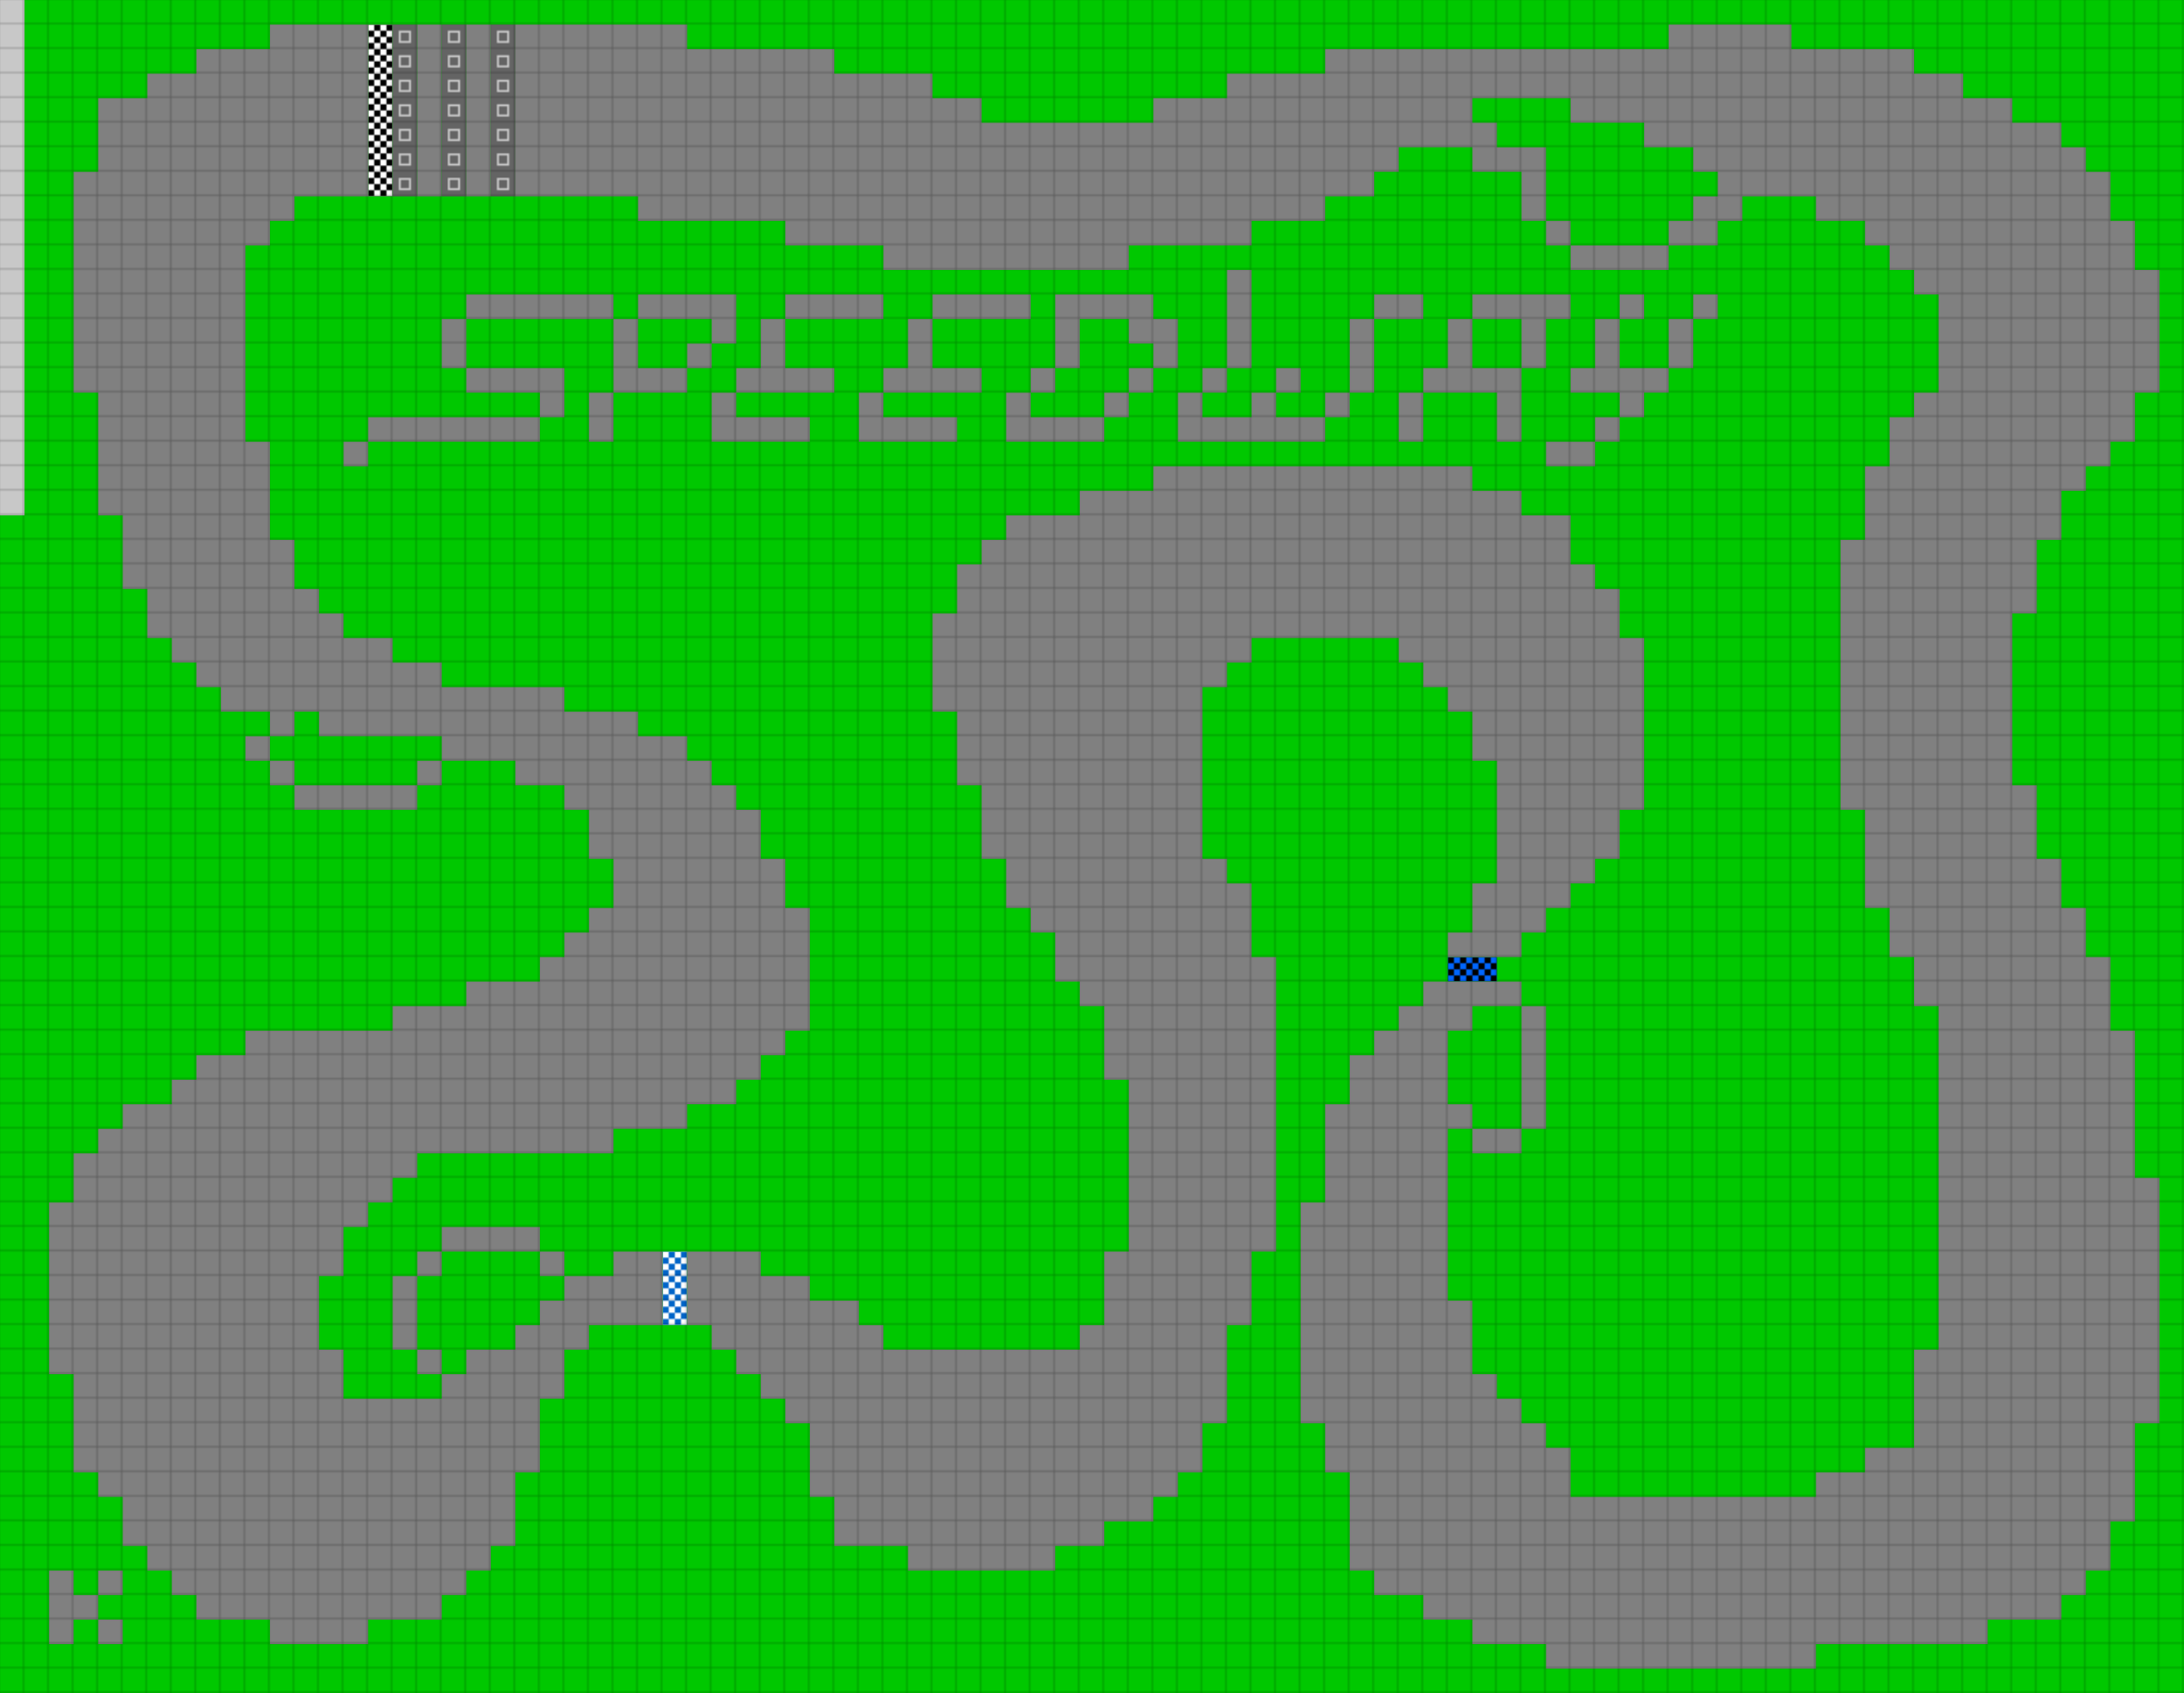 <svg height="828" width="1068" id="mapSvgView" xmlns:xlink="http://www.w3.org/1999/xlink" version="1.1" xmlns="http://www.w3.org/2000/svg"> <defs> <style type="text/css"> .grass {fill: rgb(0, 200, 0);} .road {fill: rgb(128, 128, 128);} .start {fill: url(#startPattern)} .finish {fill: url(#finishPattern)} .mud {fill: rgb(100, 70, 0);} .sand {fill: rgb(230, 230, 115);} .water {fill: blue;} .earth {fill: brown;} .night {fill: black;} .parc {fill: rgb(200, 200, 200);} .cp1color {fill: rgb(0, 102, 255);} .cp2color {fill: rgb(0, 100, 200);} .cp3color {fill: rgb(0, 255, 102);} .cp4color {fill: rgb(0, 200, 0);} .cp5color {fill: rgb(255, 255, 0);} .cp6color {fill: rgb(200, 200, 0);} .cp7color {fill: rgb(255, 0, 0);} .cp8color {fill: rgb(200, 0, 0);} .cp9color {fill: rgb(255, 0, 255);} .cp1 {fill: url(#cp1pattern);} .cp2 {fill: url(#cp2pattern);} .cp3 {fill: url(#cp3pattern);} .cp4 {fill: url(#cp4pattern);} .cp5 {fill: url(#cp5pattern);} .cp6 {fill: url(#cp6pattern);} .cp7 {fill: url(#cp7pattern);} .cp8 {fill: url(#cp8pattern);} .cp9 {fill: url(#cp9pattern);} .primaryColor {fill: rgb(0, 255, 102);} </style> <pattern y="0" x="0" height="12" width="12" patternUnits="userSpaceOnUse" id="grid"> <line stroke-width="1" stroke="black" y2="12" x2="12" y1="0" x1="12"></line> <line stroke-width="1" stroke="black" y2="12" x2="12" y1="12" x1="0"></line> </pattern> <pattern y="0" x="0" height="12" width="12" patternUnits="userSpaceOnUse" id="finishPattern"> <rect fill="black" height="12" width="12" y="0" x="0"></rect> <path fill="white" d="M0,0L3,0L3,3L0,3L0,0M6,0L9,0L9,3L6,3L6,0M3,3L6,3L6,6L3,6L3,3M9,3L12,3L12,6L9,6L9,3"></path> <path fill="white" d="M0,6L3,6L3,9L0,9L0,6M6,6L9,6L9,9L6,9L6,6M3,9L6,9L6,12L3,12L3,9M9,9L12,9L12,12L9,12L9,9"></path> </pattern> <pattern y="0" x="0" height="12" width="12" patternUnits="userSpaceOnUse" id="startPattern"> <rect fill="rgb(100,100,100)" height="12" width="12" y="0" x="0"></rect> <rect stroke-width="1" stroke="rgb(200,200,200)" fill="none" height="5" width="5" y="3.5" x="3.5"></rect> &gt; </pattern> <pattern y="0" x="0" height="12" width="12" patternUnits="userSpaceOnUse" id="cp1pattern"> <rect class="cp1color" height="12" width="12" y="0" x="0"></rect> <path fill="black" d="M0,0L3,0L3,3L0,3L0,0M6,0L9,0L9,3L6,3L6,0M3,3L6,3L6,6L3,6L3,3M9,3L12,3L12,6L9,6L9,3"></path> <path fill="black" d="M0,6L3,6L3,9L0,9L0,6M6,6L9,6L9,9L6,9L6,6M3,9L6,9L6,12L3,12L3,9M9,9L12,9L12,12L9,12L9,9"></path> </pattern> <pattern y="0" x="0" height="12" width="12" patternUnits="userSpaceOnUse" id="cp2pattern"> <rect class="cp2color" height="12" width="12" y="0" x="0"></rect> <path fill="white" d="M0,0L3,0L3,3L0,3L0,0M6,0L9,0L9,3L6,3L6,0M3,3L6,3L6,6L3,6L3,3M9,3L12,3L12,6L9,6L9,3"></path> <path fill="white" d="M0,6L3,6L3,9L0,9L0,6M6,6L9,6L9,9L6,9L6,6M3,9L6,9L6,12L3,12L3,9M9,9L12,9L12,12L9,12L9,9"></path> </pattern> <pattern y="0" x="0" height="12" width="12" patternUnits="userSpaceOnUse" id="cp3pattern"> <rect class="cp3color" height="12" width="12" y="0" x="0"></rect> <path fill="black" d="M0,0L3,0L3,3L0,3L0,0M6,0L9,0L9,3L6,3L6,0M3,3L6,3L6,6L3,6L3,3M9,3L12,3L12,6L9,6L9,3"></path> <path fill="black" d="M0,6L3,6L3,9L0,9L0,6M6,6L9,6L9,9L6,9L6,6M3,9L6,9L6,12L3,12L3,9M9,9L12,9L12,12L9,12L9,9"></path> </pattern> <pattern y="0" x="0" height="12" width="12" patternUnits="userSpaceOnUse" id="cp4pattern"> <rect class="cp4color" height="12" width="12" y="0" x="0"></rect> <path fill="white" d="M0,0L3,0L3,3L0,3L0,0M6,0L9,0L9,3L6,3L6,0M3,3L6,3L6,6L3,6L3,3M9,3L12,3L12,6L9,6L9,3"></path> <path fill="white" d="M0,6L3,6L3,9L0,9L0,6M6,6L9,6L9,9L6,9L6,6M3,9L6,9L6,12L3,12L3,9M9,9L12,9L12,12L9,12L9,9"></path> </pattern> <pattern y="0" x="0" height="12" width="12" patternUnits="userSpaceOnUse" id="cp5pattern"> <rect class="cp5color" height="12" width="12" y="0" x="0"></rect> <path fill="black" d="M0,0L3,0L3,3L0,3L0,0M6,0L9,0L9,3L6,3L6,0M3,3L6,3L6,6L3,6L3,3M9,3L12,3L12,6L9,6L9,3"></path> <path fill="black" d="M0,6L3,6L3,9L0,9L0,6M6,6L9,6L9,9L6,9L6,6M3,9L6,9L6,12L3,12L3,9M9,9L12,9L12,12L9,12L9,9"></path> </pattern> <pattern y="0" x="0" height="12" width="12" patternUnits="userSpaceOnUse" id="cp6pattern"> <rect class="cp6color" height="12" width="12" y="0" x="0"></rect> <path fill="white" d="M0,0L3,0L3,3L0,3L0,0M6,0L9,0L9,3L6,3L6,0M3,3L6,3L6,6L3,6L3,3M9,3L12,3L12,6L9,6L9,3"></path> <path fill="white" d="M0,6L3,6L3,9L0,9L0,6M6,6L9,6L9,9L6,9L6,6M3,9L6,9L6,12L3,12L3,9M9,9L12,9L12,12L9,12L9,9"></path> </pattern> <pattern y="0" x="0" height="12" width="12" patternUnits="userSpaceOnUse" id="cp7pattern"> <rect class="cp7color" height="12" width="12" y="0" x="0"></rect> <path fill="black" d="M0,0L3,0L3,3L0,3L0,0M6,0L9,0L9,3L6,3L6,0M3,3L6,3L6,6L3,6L3,3M9,3L12,3L12,6L9,6L9,3"></path> <path fill="black" d="M0,6L3,6L3,9L0,9L0,6M6,6L9,6L9,9L6,9L6,6M3,9L6,9L6,12L3,12L3,9M9,9L12,9L12,12L9,12L9,9"></path> </pattern> <pattern y="0" x="0" height="12" width="12" patternUnits="userSpaceOnUse" id="cp8pattern"> <rect class="cp8color" height="12" width="12" y="0" x="0"></rect> <path fill="white" d="M0,0L3,0L3,3L0,3L0,0M6,0L9,0L9,3L6,3L6,0M3,3L6,3L6,6L3,6L3,3M9,3L12,3L12,6L9,6L9,3"></path> <path fill="white" d="M0,6L3,6L3,9L0,9L0,6M6,6L9,6L9,9L6,9L6,6M3,9L6,9L6,12L3,12L3,9M9,9L12,9L12,12L9,12L9,9"></path> </pattern> <pattern y="0" x="0" height="12" width="12" patternUnits="userSpaceOnUse" id="cp9pattern"> <rect class="cp9color" height="12" width="12" y="0" x="0"></rect> <path fill="black" d="M0,0L3,0L3,3L0,3L0,0M6,0L9,0L9,3L6,3L6,0M3,3L6,3L6,6L3,6L3,3M9,3L12,3L12,6L9,6L9,3"></path> <path fill="black" d="M0,6L3,6L3,9L0,9L0,6M6,6L9,6L9,9L6,9L6,6M3,9L6,9L6,12L3,12L3,9M9,9L12,9L12,12L9,12L9,9"></path> </pattern> </defs> <rect height="100%" width="100%" y="0" x="0" class="grass" id="mainfill"></rect> <g id="paths"><path class="cp1" d="M708,468L708,468L732,468L732,480L708,480Z"></path><path class="cp2" d="M324,612L324,612L336,612L336,648L324,648Z"></path><path class="parc" d="M0,0L0,0L12,0L12,252L0,252Z"></path><path class="road" d="M132,12L132,12L180,12L180,96L144,96L144,108L132,108L132,120L120,120L120,216L132,216L132,264L144,264L144,288L156,288L156,300L168,300L168,312L192,312L192,324L216,324L216,336L276,336L276,348L312,348L312,360L336,360L336,372L348,372L348,384L360,384L360,396L372,396L372,420L384,420L384,444L396,444L396,504L384,504L384,516L372,516L372,528L360,528L360,540L336,540L336,552L300,552L300,564L204,564L204,576L192,576L192,588L180,588L180,600L168,600L168,624L156,624L156,660L168,660L168,684L216,684L216,672L204,672L204,660L192,660L192,624L204,624L204,612L216,612L216,600L264,600L264,612L216,612L216,624L204,624L204,660L216,660L216,672L228,672L228,660L252,660L252,648L264,648L264,636L276,636L276,624L264,624L264,612L276,612L276,624L300,624L300,612L324,612L324,648L288,648L288,660L276,660L276,684L264,684L264,720L252,720L252,756L240,756L240,768L228,768L228,780L216,780L216,792L180,792L180,804L132,804L132,792L96,792L96,780L84,780L84,768L72,768L72,756L60,756L60,732L48,732L48,720L36,720L36,672L24,672L24,588L36,588L36,564L48,564L48,552L60,552L60,540L84,540L84,528L96,528L96,516L120,516L120,504L192,504L192,492L228,492L228,480L264,480L264,468L276,468L276,456L288,456L288,444L300,444L300,420L288,420L288,396L276,396L276,384L252,384L252,372L216,372L216,360L156,360L156,348L144,348L144,360L132,360L132,348L108,348L108,336L96,336L96,324L84,324L84,312L72,312L72,288L60,288L60,252L48,252L48,192L36,192L36,84L48,84L48,48L72,48L72,36L96,36L96,24L132,24L132,12M204,12L204,12L216,12L216,96L204,96L204,12M228,12L228,12L240,12L240,96L228,96L228,12M252,12L252,12L336,12L336,24L408,24L408,36L456,36L456,48L480,48L480,60L564,60L564,48L600,48L600,36L648,36L648,24L816,24L816,12L876,12L876,24L936,24L936,36L960,36L960,48L984,48L984,60L1008,60L1008,72L1020,72L1020,84L1032,84L1032,108L1044,108L1044,132L1056,132L1056,192L1044,192L1044,216L1032,216L1032,228L1020,228L1020,240L1008,240L1008,264L996,264L996,300L984,300L984,384L996,384L996,420L1008,420L1008,444L1020,444L1020,468L1032,468L1032,504L1044,504L1044,576L1056,576L1056,696L1044,696L1044,744L1032,744L1032,768L1020,768L1020,780L1008,780L1008,792L972,792L972,804L888,804L888,816L756,816L756,804L720,804L720,792L696,792L696,780L672,780L672,768L660,768L660,720L648,720L648,696L636,696L636,588L648,588L648,540L660,540L660,516L672,516L672,504L684,504L684,492L696,492L696,480L744,480L744,492L720,492L720,504L708,504L708,540L720,540L720,552L708,552L708,636L720,636L720,672L732,672L732,684L744,684L744,696L756,696L756,708L768,708L768,732L888,732L888,720L912,720L912,708L936,708L936,660L948,660L948,492L936,492L936,468L924,468L924,444L912,444L912,396L900,396L900,264L912,264L912,228L924,228L924,204L936,204L936,192L948,192L948,144L936,144L936,132L924,132L924,120L912,120L912,108L888,108L888,96L852,96L852,108L840,108L840,120L816,120L816,108L828,108L828,96L840,96L840,84L828,84L828,72L804,72L804,60L768,60L768,48L720,48L720,60L732,60L732,72L756,72L756,108L744,108L744,84L720,84L720,72L684,72L684,84L672,84L672,96L648,96L648,108L612,108L612,120L552,120L552,132L432,132L432,120L384,120L384,108L312,108L312,96L252,96L252,12M756,108L756,108L768,108L768,120L756,120L756,108M768,120L768,120L816,120L816,132L768,132L768,120M600,132L600,132L612,132L612,180L600,180L600,132M228,144L228,144L300,144L300,156L228,156L228,144M228,156L228,156L228,180L216,180L216,156L228,156M300,156L300,156L312,156L312,144L360,144L360,168L348,168L348,156L312,156L312,180L336,180L336,168L348,168L348,180L336,180L336,192L300,192L300,156M384,144L384,144L432,144L432,156L384,156L384,144M384,156L384,156L384,180L408,180L408,192L360,192L360,180L372,180L372,156L384,156M456,144L456,144L504,144L504,156L456,156L456,144M456,156L456,156L456,180L480,180L480,192L432,192L432,180L444,180L444,156L456,156M516,144L516,144L564,144L564,156L576,156L576,180L564,180L564,168L552,168L552,156L528,156L528,180L516,180L516,144M672,144L672,144L696,144L696,156L672,156L672,144M672,156L672,156L672,192L660,192L660,156L672,156M720,144L720,144L768,144L768,156L756,156L756,180L744,180L744,156L720,156L720,144M720,156L720,156L720,180L744,180L744,216L732,216L732,192L696,192L696,180L708,180L708,156L720,156M792,144L792,144L804,144L804,156L792,156L792,144M792,156L792,156L792,180L816,180L816,156L828,156L828,144L840,144L840,156L828,156L828,180L816,180L816,192L804,192L804,204L792,204L792,192L768,192L768,180L780,180L780,156L792,156M228,180L228,180L276,180L276,204L264,204L264,192L228,192L228,180M516,180L516,180L516,192L504,192L504,180L516,180M564,180L564,180L564,192L552,192L552,180L564,180M600,180L600,180L600,192L588,192L588,180L600,180M300,192L300,192L300,216L288,216L288,192L300,192M360,192L360,192L360,204L396,204L396,216L348,216L348,192L360,192M432,192L432,192L432,204L468,204L468,216L420,216L420,192L432,192M504,192L504,192L504,204L540,204L540,192L552,192L552,204L540,204L540,216L492,216L492,192L504,192M588,192L588,192L588,204L612,204L612,192L624,192L624,180L636,180L636,192L624,192L624,204L648,204L648,192L660,192L660,204L648,204L648,216L576,216L576,192L588,192M696,192L696,192L696,216L684,216L684,192L696,192M264,204L264,204L264,216L180,216L180,204L264,204M792,204L792,204L792,216L780,216L780,204L792,204M180,216L180,216L180,228L168,228L168,216L180,216M780,216L780,216L780,228L756,228L756,216L780,216M564,228L564,228L720,228L720,240L744,240L744,252L768,252L768,276L780,276L780,288L792,288L792,312L804,312L804,396L792,396L792,420L780,420L780,432L768,432L768,444L756,444L756,456L744,456L744,468L708,468L708,456L720,456L720,432L732,432L732,372L720,372L720,348L708,348L708,336L696,336L696,324L684,324L684,312L612,312L612,324L600,324L600,336L588,336L588,420L600,420L600,432L612,432L612,468L624,468L624,612L612,612L612,648L600,648L600,696L588,696L588,720L576,720L576,732L564,732L564,744L540,744L540,756L516,756L516,768L444,768L444,756L408,756L408,732L396,732L396,696L384,696L384,684L372,684L372,672L360,672L360,660L348,660L348,648L336,648L336,612L372,612L372,624L396,624L396,636L420,636L420,648L432,648L432,660L528,660L528,648L540,648L540,612L552,612L552,528L540,528L540,492L528,492L528,480L516,480L516,456L504,456L504,444L492,444L492,420L480,420L480,384L468,384L468,348L456,348L456,300L468,300L468,276L480,276L480,264L492,264L492,252L528,252L528,240L564,240L564,228M132,360L132,360L132,372L120,372L120,360L132,360M132,372L132,372L144,372L144,384L132,384L132,372M216,372L216,372L216,384L204,384L204,372L216,372M144,384L144,384L204,384L204,396L144,396L144,384M744,492L744,492L756,492L756,552L744,552L744,492M720,552L720,552L744,552L744,564L720,564L720,552M24,768L24,768L36,768L36,780L48,780L48,768L60,768L60,780L48,780L48,792L36,792L36,804L24,804L24,768M48,792L48,792L60,792L60,804L48,804Z"></path><path class="finish" d="M180,12L180,12L192,12L192,96L180,96Z"></path><path class="start" d="M192,12L192,12L204,12L204,96L192,96L192,12M216,12L216,12L228,12L228,96L216,96L216,12M240,12L240,12L252,12L252,96L240,96Z"></path></g> <rect opacity=".3" fill="url(#grid)" height="100%" width="100%" y="0" x="0"></rect></svg>
